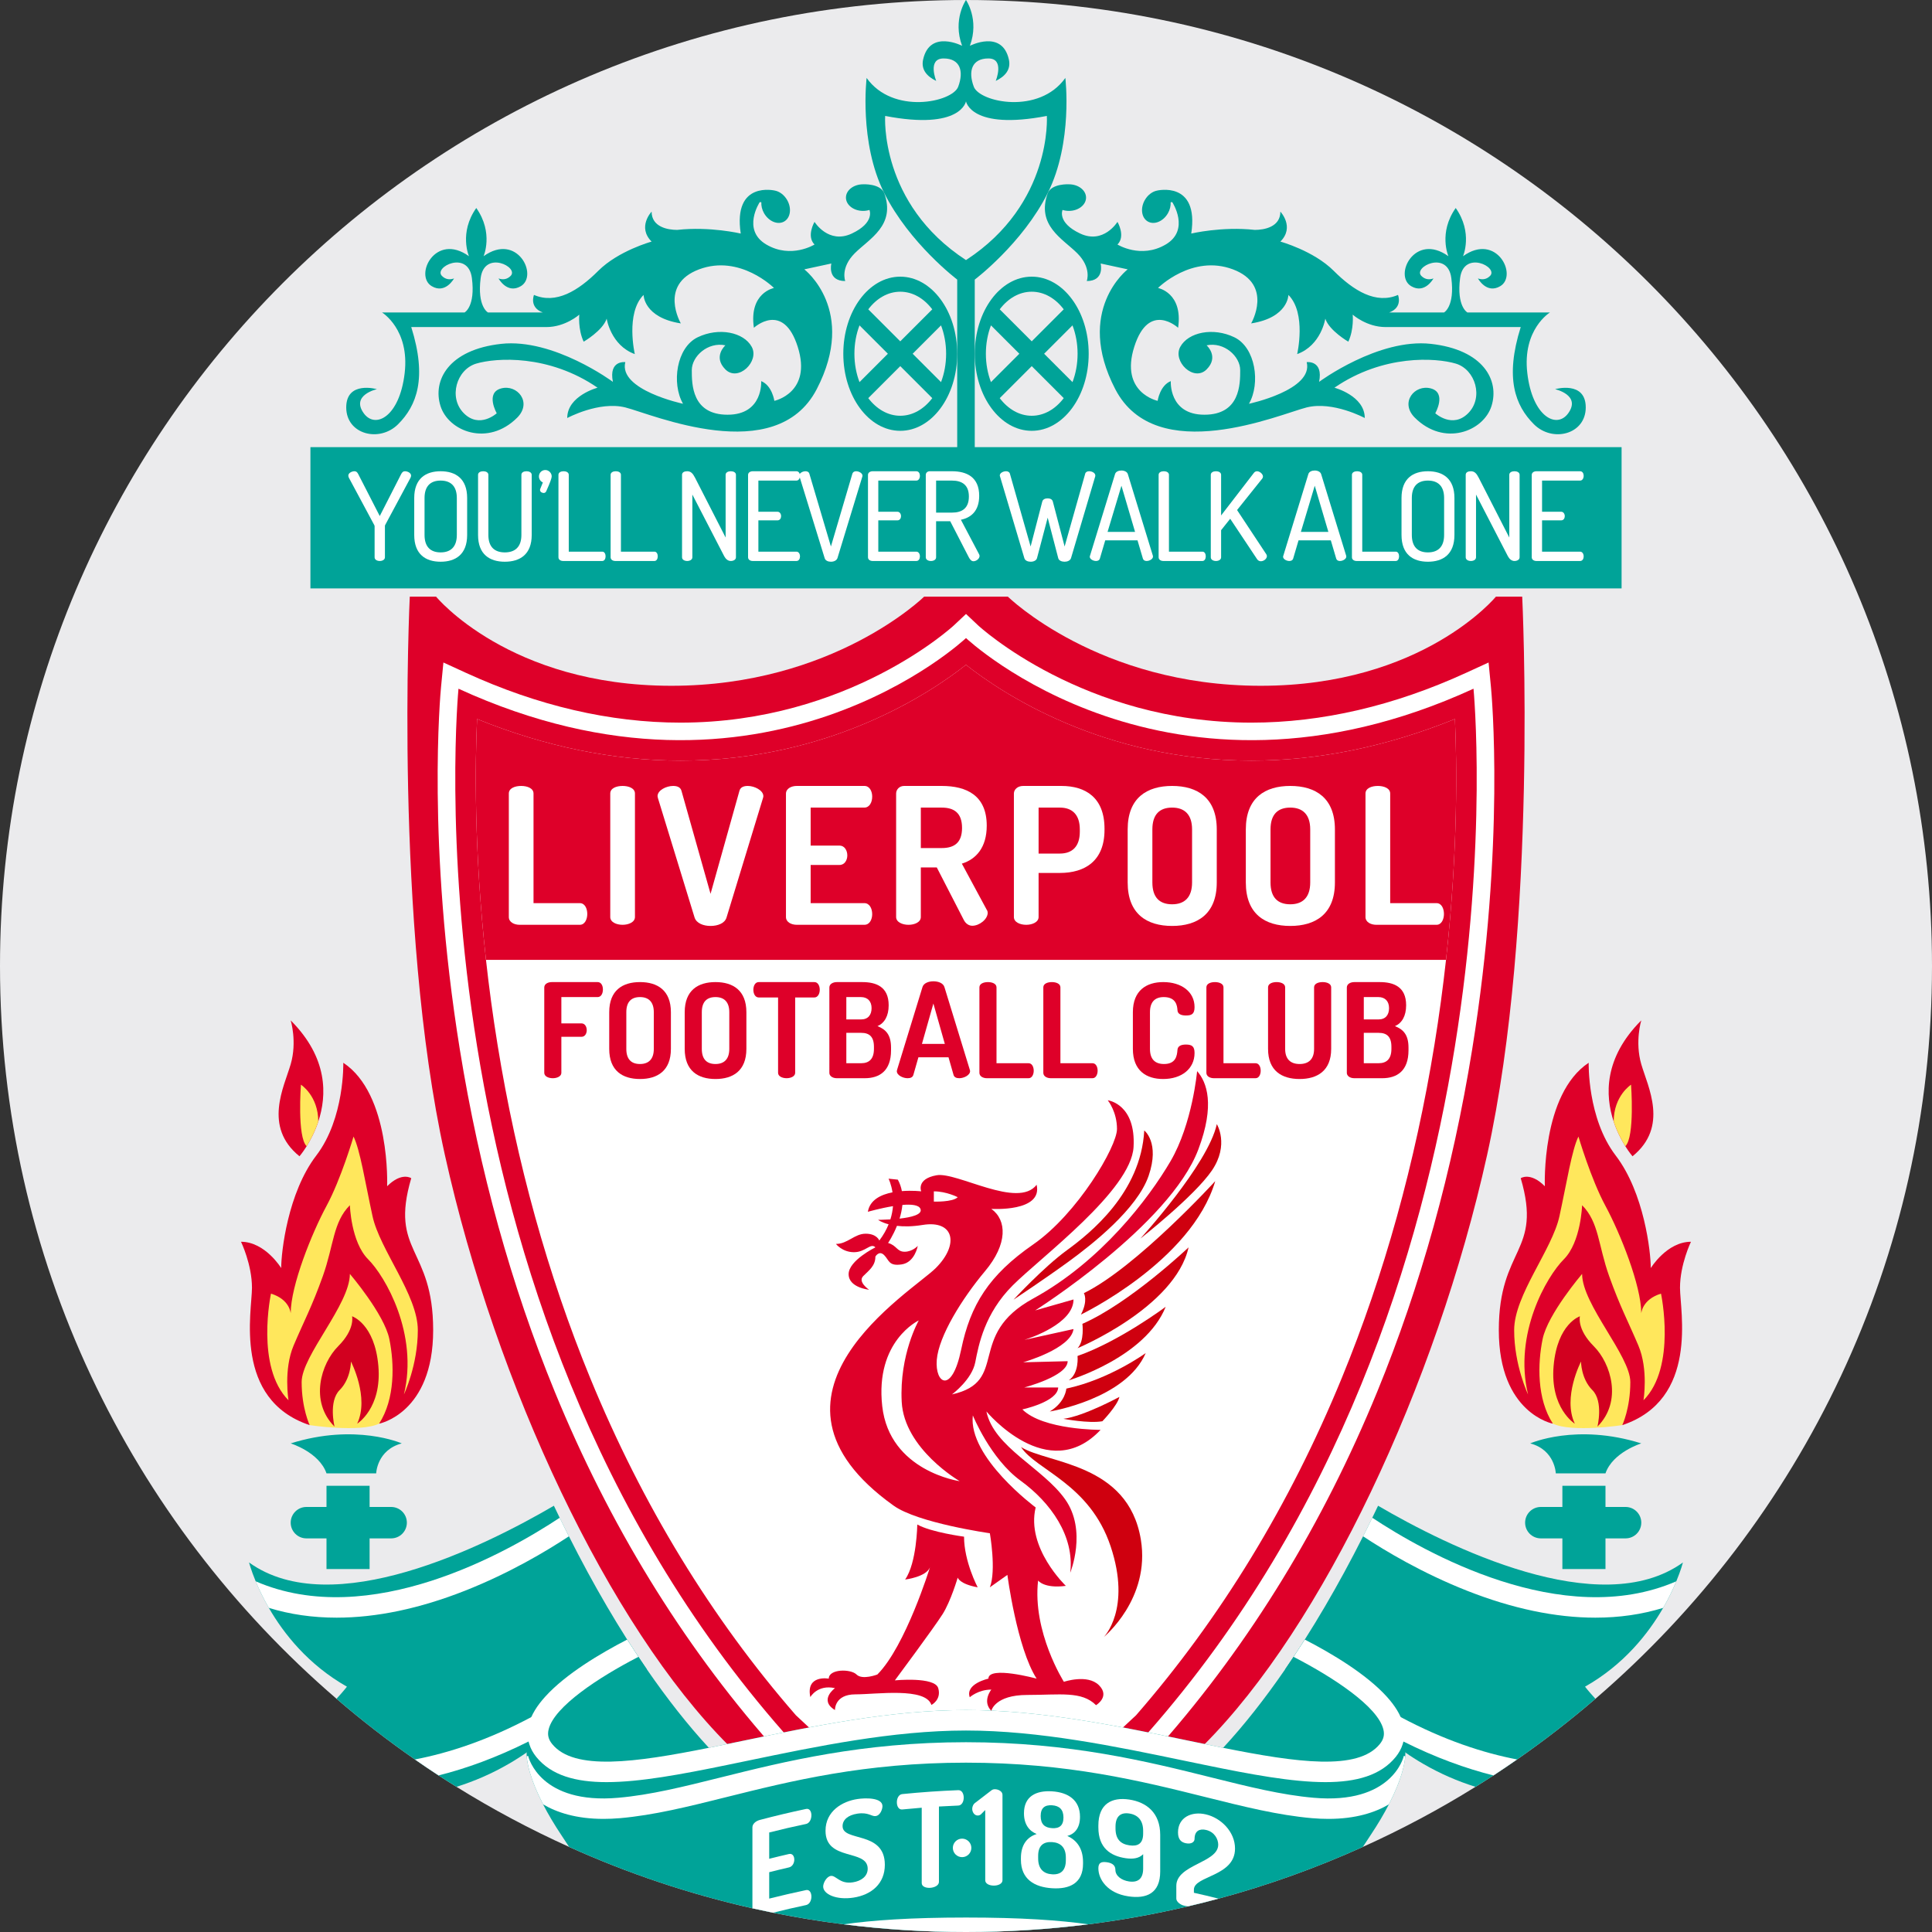 <svg version="1.1" id="Capa_1" xmlns="http://www.w3.org/2000/svg" xmlns:xlink="http://www.w3.org/1999/xlink" x="0px" y="0px" viewBox="0 0 512 512" style="enable-background:new 0 0 512 512;" xml:space="preserve" width="300" height="300" xmlns:svgjs="http://svgjs.dev/svgjs"><rect x="0" y="0" width="512" height="512" fill="#333333" stroke="none"/><g transform="matrix(1,0,0,1,0,0)"><path style="" d="M512,256c0,77.657-34.586,147.247-89.192,194.194c-6.635,5.705-13.563,11.076-20.762,16.081&#10;&#9;c-2.069,1.442-4.159,2.853-6.269,4.232c-1.567,1.024-3.156,2.038-4.744,3.02h-0.01c-9.55,5.945-19.519,11.264-29.853,15.924&#10;&#9;c-12.267,5.538-25.046,10.146-38.243,13.709c-2.706,0.731-5.423,1.421-8.161,2.058c-8.631,2.027-17.429,3.626-26.373,4.744&#10;&#9;C277.786,511.31,266.971,512,256,512c-10.982,0-21.797-0.69-32.402-2.038c-6.332-0.794-12.581-1.818-18.756-3.072&#10;&#9;c-1.818-0.376-3.636-0.763-5.444-1.17c-16.886-3.814-33.134-9.3-48.577-16.269c-10.334-4.66-20.302-9.989-29.853-15.924&#10;&#9;c-1.588-0.982-3.176-1.996-4.744-3.02c-2.111-1.379-4.2-2.79-6.269-4.232c-7.21-5.005-14.137-10.386-20.773-16.081&#10;&#9;C34.576,403.237,0,333.657,0,256C0,114.615,114.615,0,256,0S512,114.615,512,256z" fill="#ebebed00" data-original-color="#ebebedff" stroke="none"/><path style="" d="M255.999,158.12h11.1c0,0,24.008,23.621,66.989,23.621s62.343-23.621,62.343-23.621h6.97&#10;&#9;c0,0,4.259,86.738-9.293,147.919c-13.552,61.181-43.563,124.88-75.121,156.438l-62.989,36.011l-62.989-36.011&#10;&#9;c-31.559-31.559-61.569-95.257-75.121-156.438s-9.293-147.919-9.293-147.919h6.971c0,0,19.361,23.621,62.343,23.621&#10;&#9;s66.989-23.621,66.989-23.621H255.999z" fill="#de0029ff" data-original-color="#de0029ff" stroke="none"/><path style="" d="M255.083,483.517l-50.157-20.526l-0.721-0.82c-23.547-26.802-42.792-58.216-57.198-93.374&#10;&#9;c-11.503-28.071-19.963-58.577-25.147-90.67c-8.824-54.637-5.142-94.393-4.981-96.06l0.628-6.498l5.934,2.722&#10;&#9;c19.124,8.77,38.271,13.216,56.912,13.216c44.511-0.001,72.184-25.537,72.457-25.795l3.194-3.004l3.189,3.01&#10;&#9;c0.269,0.253,27.93,25.79,72.444,25.79c0.003,0,0.004,0,0.007,0c18.645-0.001,37.793-4.447,56.912-13.216l5.934-2.722l0.628,6.498&#10;&#9;c0.16,1.666,3.843,41.423-4.982,96.06c-5.184,32.093-13.644,62.599-25.147,90.67c-14.407,35.158-33.651,66.573-57.198,93.374&#10;&#9;l-0.721,0.82l-50.157,20.526h-1.833V483.517z" fill="#ffffffff" data-original-color="#ffffffff" stroke="none"/><path style="" d="M256.002,478.87l48.301-19.766c101.741-115.798,86.193-276.59,86.193-276.59&#10;&#9;C309.437,219.688,256,169.091,256,169.091s-53.437,50.597-134.496,13.424c0,0-15.548,160.792,86.193,276.59l48.301,19.766H256.002z" fill="#de0029ff" data-original-color="#de0029ff" stroke="none"/><path style="" d="M383.207,254.376c-0.79,7.148-1.789,14.66-3.059,22.459c-5.08,31.296-13.336,61.011-24.55,88.325&#10;&#9;c-13.801,33.634-32.147,63.706-54.536,89.41l-45.065,41.983L210.93,454.57c-22.389-25.703-40.736-55.776-54.536-89.41&#10;&#9;c-11.207-27.315-19.47-57.031-24.543-88.325c-1.27-7.799-2.27-15.311-3.059-22.459c-3.244-29.383-2.881-52.546-2.363-63.83&#10;&#9;c18.067,7.326,36.174,11.028,53.925,11.028c39.373,0,66.192-17.928,75.64-25.387c9.456,7.457,36.267,25.387,75.64,25.387h0.007&#10;&#9;c17.751,0,35.857-3.709,53.925-11.028C386.089,201.829,386.452,224.994,383.207,254.376z" fill="#ffffffff" data-original-color="#ffffffff" stroke="none"/><g>
	<path style="" d="M258.32,118.491V74.093c0,0,12.655-9.549,19.361-22.978c6.715-13.421,4.647-30.459,4.647-30.459&#10;&#9;&#9;c-6.971,9.813-22.715,6.451-24.264,2.324s-0.519-7.489,3.872-7.489s1.944,5.956,1.944,5.956c2.447-1.185,4.089-2.982,3.477-5.693&#10;&#9;&#9;c-1.805-8.008-10.324-3.616-10.324-3.616c2.579-6.971-1.038-12.135-1.038-12.135s-3.609,5.166-1.03,12.135&#10;&#9;&#9;c0,0-8.519-4.391-10.324,3.616c-0.612,2.71,1.03,4.508,3.469,5.693c0,0-2.44-5.956,1.952-5.956c4.383,0,5.421,3.361,3.872,7.489&#10;&#9;&#9;c-1.549,4.127-17.301,7.489-24.271-2.324c0,0-2.061,17.038,4.647,30.459c6.715,13.429,19.361,22.978,19.361,22.978v44.399H82.265&#10;&#9;&#9;v37.437h347.471v-37.437H258.32z M234.575,30.723c20.135,3.872,21.421-3.872,21.421-3.872s1.294,7.745,21.429,3.872&#10;&#9;&#9;c0,0,1.549,23.233-21.429,38.204C233.027,53.956,234.575,30.723,234.575,30.723z" fill="#00a398ff" data-original-color="#00a398ff" stroke="none"/>
	<path style="" d="M234.314,51.117c-1.149-2.532-5.585-2.275-5.585-2.275c-2.511,0-4.546,1.579-4.546,3.525&#10;&#9;&#9;s2.035,3.525,4.546,3.525c0.597,0,1.165-0.092,1.686-0.253c0,0,1.511,3.351-4.684,6.256c-6.195,2.904-9.874-3.098-9.874-3.098&#10;&#9;&#9;s-2.227,3.775,0,6.002c0,0-6.195,3.872-12.778,0s-1.743-11.23-1.743-11.23l0.424,0.02c-0.05,0.94,0.174,1.972,0.73,2.934&#10;&#9;&#9;c1.256,2.174,3.64,3.148,5.327,2.175c1.686-0.974,2.035-3.525,0.779-5.7c-0.776-1.346-1.985-2.23-3.194-2.479v-0.001&#10;&#9;&#9;c0,0-11.23-2.757-9.1,11.376c0,0-8.131-1.936-16.844-0.968c-2.517,0-6.776-0.774-6.776-4.84c0,0-3.872,4.066,0,7.938&#10;&#9;&#9;c0,0-8.81,2.42-14.133,7.745c-5.325,5.325-11.23,8.906-17.038,6.39c0,0-1.355,3.291,2.324,4.647h-10.068h-4.453&#10;&#9;&#9;c0,0-2.904-1.549-1.936-9.1c0.968-7.55,10.262-2.904,7.938-0.581c-1.043,1.043-2.223,1.013-3.205,0.664&#10;&#9;&#9;c0,0,2.276,4.215,5.916,2.047c4.727-2.815-0.968-14.328-9.874-7.938c0,0,2.71-6.195-1.936-12.778&#10;&#9;&#9;c-4.647,6.583-1.936,12.778-1.936,12.778c-8.906-6.39-14.601,5.123-9.874,7.938c3.64,2.168,5.916-2.047,5.916-2.047&#10;&#9;&#9;c-0.983,0.349-2.163,0.379-3.205-0.664c-2.324-2.324,6.971-6.971,7.938,0.581c0.968,7.55-1.936,9.1-1.936,9.1h-21.881&#10;&#9;&#9;c0,0,7.357,4.453,6.002,16.069c-1.355,11.617-7.802,14.871-10.842,10.649c-3.485-4.84,3.485-6.39,3.485-6.39&#10;&#9;&#9;s-8.131-2.324-8.131,4.84s8.81,9.39,13.747,4.453s7.745-12.197,3.485-25.75c0,0,30.785,0,35.818,0s8.712-3.291,8.712-3.291&#10;&#9;&#9;s-0.388,3.872,1.162,7.164c0,0,5.034-2.904,6.099-6.099c0,0,1.065,7.067,7.454,9.39c0,0-2.517-10.842,2.324-15.683&#10;&#9;&#9;c0,0,0,6.002,9.874,7.55c0,0-6.002-10.262,4.84-14.328c10.842-4.066,19.845,4.937,19.845,4.937s-6.68,1.258-5.325,10.551&#10;&#9;&#9;c0,0,7.745-7.164,11.617,5.034c3.872,12.197-6.195,14.328-6.195,14.328s-0.581-4.066-3.485-5.228c0,0,0.581,8.906-8.906,8.906&#10;&#9;&#9;c-9.487,0-9.487-8.131-9.487-11.81s4.259-7.55,8.906-6.583c0,0-3.389,3.001,0,6.39c3.389,3.389,9.1-2.13,6.971-6.002&#10;&#9;&#9;c-2.129-3.872-8.712-5.228-14.328-2.517c-5.614,2.71-6.971,12.197-3.872,17.619c0,0-17.176-3.65-15.295-11.036&#10;&#9;&#9;c0,0-4.453-0.581-3.291,5.228c0,0-15.683-11.617-29.623-10.068c-13.94,1.549-18.199,9.681-16.069,16.457&#10;&#9;&#9;c2.13,6.776,12.585,10.842,20.33,3.098c4.066-4.066,0-8.906-4.259-7.745c-4.259,1.161-1.162,6.583-1.162,6.583&#10;&#9;&#9;s-4.549,4.163-8.712,0c-4.163-4.163-1.936-11.617,3.291-13.166c5.228-1.549,19.168-2.517,32.14,6.39c0,0-8.035,2.13-8.035,8.035&#10;&#9;&#9;c0,0,8.422-4.549,15.392-2.808s39.884,16.069,50.727-4.84c10.842-20.91-3.291-31.752-3.291-31.752l7.164-1.549&#10;&#9;&#9;c0,0-1.162,4.647,3.679,4.647c0,0-1.355-3.485,2.517-7.357C230.378,63.25,237.452,59.757,234.314,51.117z" fill="#00a398ff" data-original-color="#00a398ff" stroke="none"/>
	<path style="" d="M238.579,73.318c-8.34,0-15.094,9.146-15.094,20.43c0,11.275,6.753,20.423,15.094,20.423&#10;&#9;&#9;s15.094-9.146,15.094-20.423C253.673,82.464,246.92,73.318,238.579,73.318z M238.579,77.307c3.299,0,6.288,1.773,8.48,4.67&#10;&#9;&#9;l-8.48,8.48l-8.48-8.48C232.291,79.08,235.281,77.307,238.579,77.307z M227.776,101.267c-0.86-2.254-1.348-4.81-1.348-7.52&#10;&#9;&#9;c0-2.71,0.488-5.266,1.348-7.52l7.52,7.52L227.776,101.267z M238.579,110.181c-3.299,0-6.288-1.782-8.48-4.67l8.48-8.48l8.48,8.48&#10;&#9;&#9;C244.868,108.401,241.878,110.181,238.579,110.181z M241.863,93.748l7.52-7.52c0.86,2.254,1.348,4.81,1.348,7.52&#10;&#9;&#9;c0,2.71-0.488,5.266-1.348,7.52L241.863,93.748z" fill="#00a398ff" data-original-color="#00a398ff" stroke="none"/>
	<path style="" d="M277.684,51.117c1.149-2.532,5.585-2.275,5.585-2.275c2.511,0,4.546,1.579,4.546,3.525&#10;&#9;&#9;s-2.035,3.525-4.546,3.525c-0.597,0-1.165-0.092-1.686-0.253c0,0-1.511,3.351,4.684,6.256c6.195,2.905,9.874-3.098,9.874-3.098&#10;&#9;&#9;s2.227,3.775,0,6.002c0,0,6.195,3.872,12.778,0c6.583-3.872,1.743-11.23,1.743-11.23l-0.424,0.02c0.05,0.94-0.174,1.972-0.73,2.934&#10;&#9;&#9;c-1.256,2.174-3.64,3.148-5.327,2.175c-1.686-0.974-2.035-3.525-0.78-5.7c0.776-1.346,1.985-2.23,3.194-2.479v-0.001&#10;&#9;&#9;c0,0,11.23-2.757,9.1,11.376c0,0,8.131-1.936,16.844-0.968c2.517,0,6.776-0.774,6.776-4.84c0,0,3.872,4.066,0,7.938&#10;&#9;&#9;c0,0,8.81,2.42,14.133,7.745c5.325,5.325,11.23,8.906,17.038,6.39c0,0,1.355,3.291-2.324,4.647h10.068h4.453&#10;&#9;&#9;c0,0,2.904-1.549,1.936-9.1c-0.968-7.55-10.261-2.904-7.938-0.581c1.043,1.043,2.221,1.013,3.205,0.664&#10;&#9;&#9;c0,0-2.276,4.215-5.916,2.047c-4.727-2.815,0.968-14.328,9.874-7.938c0,0-2.71-6.195,1.936-12.778&#10;&#9;&#9;c4.647,6.583,1.936,12.778,1.936,12.778c8.906-6.39,14.601,5.123,9.874,7.938c-3.64,2.168-5.916-2.047-5.916-2.047&#10;&#9;&#9;c0.983,0.349,2.163,0.379,3.205-0.664c2.324-2.324-6.97-6.971-7.938,0.581c-0.968,7.55,1.936,9.1,1.936,9.1h21.878&#10;&#9;&#9;c0,0-7.357,4.453-6.002,16.069s7.802,14.871,10.842,10.649c3.485-4.84-3.485-6.39-3.485-6.39s8.131-2.324,8.131,4.84&#10;&#9;&#9;s-8.81,9.39-13.747,4.453c-4.937-4.937-7.745-12.197-3.485-25.75c0,0-30.785,0-35.818,0c-5.033,0-8.712-3.291-8.712-3.291&#10;&#9;&#9;s0.388,3.872-1.162,7.164c0,0-5.034-2.904-6.099-6.099c0,0-1.065,7.067-7.454,9.39c0,0,2.517-10.842-2.324-15.683&#10;&#9;&#9;c0,0,0,6.002-9.874,7.55c0,0,6.002-10.262-4.84-14.328c-10.842-4.066-19.841,4.936-19.841,4.936s6.68,1.258,5.325,10.551&#10;&#9;&#9;c0,0-7.745-7.164-11.617,5.034c-3.872,12.198,6.195,14.328,6.195,14.328s0.581-4.066,3.485-5.228c0,0-0.581,8.906,8.906,8.906&#10;&#9;&#9;s9.487-8.131,9.487-11.81s-4.259-7.55-8.906-6.583c0,0,3.389,3.001,0,6.39c-3.389,3.389-9.1-2.13-6.97-6.002&#10;&#9;&#9;c2.129-3.872,8.712-5.228,14.328-2.517s6.97,12.197,3.872,17.619c0,0,17.176-3.65,15.295-11.036c0,0,4.453-0.581,3.291,5.228&#10;&#9;&#9;c0,0,15.683-11.617,29.623-10.068c13.94,1.549,18.2,9.681,16.069,16.457c-2.129,6.776-12.585,10.842-20.33,3.098&#10;&#9;&#9;c-4.066-4.066,0-8.906,4.259-7.745c4.259,1.162,1.162,6.583,1.162,6.583s4.549,4.163,8.712,0&#10;&#9;&#9;c4.163-4.163,1.936-11.617-3.291-13.166c-5.228-1.549-19.168-2.517-32.14,6.39c0,0,8.035,2.13,8.035,8.035&#10;&#9;&#9;c0,0-8.422-4.549-15.392-2.808c-6.971,1.742-39.884,16.069-50.727-4.84c-10.843-20.909,3.291-31.752,3.291-31.752l-7.164-1.549&#10;&#9;&#9;c0,0,1.162,4.647-3.679,4.647c0,0,1.355-3.485-2.517-7.357C281.621,63.25,274.547,59.757,277.684,51.117z" fill="#00a398ff" data-original-color="#00a398ff" stroke="none"/>
</g><path style="" d="M82.072,377.675c0,0,13.288,2.025,18.393-0.388s8.519-21.685,8.519-21.685l-11.423-21.878&#10;&#9;l-12.004,4.453l-10.842,26.525L82.072,377.675z" fill="#ffe75cff" data-original-color="#ffe75cff" stroke="none"/><path style="" d="M258.325,93.748c0,11.275,6.753,20.423,15.094,20.423c8.34,0,15.094-9.146,15.094-20.423&#10;&#9;c0-11.284-6.753-20.43-15.094-20.43C265.078,73.318,258.325,82.464,258.325,93.748z M281.899,81.976l-8.48,8.48l-8.48-8.48&#10;&#9;c2.192-2.896,5.181-4.67,8.48-4.67S279.708,79.08,281.899,81.976z M276.703,93.748l7.52-7.52c0.86,2.254,1.348,4.81,1.348,7.52&#10;&#9;c0,2.71-0.488,5.266-1.348,7.52L276.703,93.748z M264.939,105.512l8.48-8.48l8.48,8.48c-2.191,2.889-5.181,4.67-8.48,4.67&#10;&#9;S267.13,108.401,264.939,105.512z M262.615,101.267c-0.86-2.254-1.348-4.81-1.348-7.52c0-2.71,0.488-5.266,1.348-7.52l7.52,7.52&#10;&#9;L262.615,101.267z" fill="#00a398ff" data-original-color="#00a398ff" stroke="none"/><path style="" d="M100.465,377.289c0,0,14.328-2.71,14.328-24.782c0-22.071-11.617-20.523-5.809-40.271&#10;&#9;c0,0-2.517-1.743-6.39,2.129c0,0,0.968-24.395-11.617-32.72c0,0,0.388,14.714-7.164,24.589c-7.551,9.874-9.293,25.557-9.293,29.816&#10;&#9;c0,0-4.259-6.97-10.649-6.97c0,0,2.904,6.002,2.904,12.197s-5.034,29.623,15.295,36.399c0,0-2.13-4.453-2.13-11.423&#10;&#9;s12.778-20.523,12.778-28.654c0,0,9.1,10.649,10.455,17.231C104.53,361.412,104.724,370.706,100.465,377.289z" fill="#de0029ff" data-original-color="#de0029ff" stroke="none"/><path style="" d="M107.048,369.544c0,0,3.679-7.745,3.679-17.038s-10.068-21.297-12.004-30.204&#10;&#9;c-1.936-8.906-3.291-17.619-5.034-21.104c0,0-3.291,11.23-7.164,18.393c-3.872,7.164-9.487,21.104-9.487,28.461&#10;&#9;c0,0-0.193-3.679-5.228-5.228c0,0-4.163,19.458,4.647,28.268c0,0-1.355-8.131,1.355-14.521c2.71-6.39,4.84-10.261,7.745-18.393&#10;&#9;c2.905-8.132,2.684-14.302,7.164-18.78c0,0,0.29,9.777,4.84,14.328C102.111,338.275,110.919,353.474,107.048,369.544z" fill="#ffe75cff" data-original-color="#ffe75cff" stroke="none"/><path style="" d="M94.656,377.289c0,0,6.583-4.066,5.614-15.295c-0.968-11.23-6.971-13.166-6.971-13.166&#10;&#9;s0.871,3.389-3.679,7.938c-4.549,4.549-7.648,14.618-0.968,21.297c0,0-1.646-6.68,1.355-9.681s3.001-7.55,3.001-7.55&#10;&#9;S97.948,370.318,94.656,377.289z" fill="#d2001fff" data-original-color="#d2001fff" stroke="none"/><path style="" d="M84.348,297.234v0.007c-0.899,2.695-2.091,4.933-3.082,6.521c-1.069,1.704-1.905,2.664-1.905,2.664&#10;&#9;c-9.681-7.838-4.066-18.393-2.324-24.395c1.743-6.002,0-11.617,0-11.617C86.989,280.366,86.648,290.318,84.348,297.234z" fill="#de0029ff" data-original-color="#de0029ff" stroke="none"/><path style="" d="M84.348,297.234v0.007c-0.899,2.695-2.091,4.933-3.082,6.521c-2.556-2.463-1.518-16.31-1.518-16.31&#10;&#9;S84.348,290.38,84.348,297.234z" fill="#ffe75cff" data-original-color="#ffe75cff" stroke="none"/><g>
	<path style="" d="M106.467,382.516c0,0-12.197-5.421-29.429,0c0,0,7.55,2.324,9.487,7.938h13.166&#10;&#9;&#9;C99.69,390.454,99.884,384.258,106.467,382.516z" fill="#00a398ff" data-original-color="#00a398ff" stroke="none"/>
	<path style="" d="M103.659,399.36h-5.711v-5.614H86.525v5.614H81.2c-2.299,0-4.163,1.864-4.163,4.163&#10;&#9;&#9;c0,2.299,1.864,4.163,4.163,4.163h5.325v8.131h11.423v-8.131h5.711c2.299,0,4.163-1.864,4.163-4.163&#10;&#9;&#9;C107.822,401.224,105.958,399.36,103.659,399.36z" fill="#00a398ff" data-original-color="#00a398ff" stroke="none"/>
	<path style="" d="M169.189,439.082c0.751,1.139,1.51,2.254,2.27,3.361c5.344,7.752,10.835,14.737,16.395,20.747&#10;&#9;&#9;c1.216,1.317,2.431,2.586,3.655,3.802l1.262,0.72l-41.41,3.514l-12.684-15.074l21.537-11.995L169.189,439.082z" fill="#00a398ff" data-original-color="#00a398ff" stroke="none"/>
	<path style="" d="M171.457,442.441c-6.886,4.66-15.569,10.606-26.091,17.93c-1.484,1.034-3.009,2.1-4.566,3.187&#10;&#9;&#9;c-0.408,0.282-0.815,0.564-1.223,0.857c-0.742,0.522-1.484,1.014-2.226,1.484c-0.805,0.522-1.62,1.014-2.435,1.484&#10;&#9;&#9;c-4.587,2.675-9.268,4.681-13.949,6.144c-1.588-0.982-3.176-1.996-4.744-3.02c-2.111-1.379-4.2-2.79-6.269-4.232&#10;&#9;&#9;c-7.21-5.005-14.137-10.386-20.773-16.081c1.818-1.964,2.759-3.208,2.759-3.208c-10.292-5.831-16.781-14.096-20.699-20.887&#10;&#9;&#9;c-1.536-2.644-2.664-5.068-3.48-7.032c-1.264-3.041-1.755-4.995-1.755-4.995c22.006,15.851,62.485-4.336,80.781-15.036&#10;&#9;&#9;c0.512,1.066,1.024,2.132,1.536,3.187c0.805,1.651,1.609,3.291,2.445,4.911C157.247,420.007,164.216,431.929,171.457,442.441z" fill="#00a398ff" data-original-color="#00a398ff" stroke="none"/>
</g><g>
	<path style="" d="M150.765,407.136c-5.986,3.95-15.752,9.766-27.478,14.397c-12.097,4.778-23.543,7.164-34.075,7.164&#10;&#9;&#9;c-6.343,0-12.353-0.86-17.975-2.594c-1.533-2.649-2.664-5.073-3.477-7.039c30.242,13.119,66.919-7.806,80.566-16.844&#10;&#9;&#9;C149.123,403.875,149.936,405.509,150.765,407.136z" fill="#ffffffff" data-original-color="#ffffffff" stroke="none"/>
	<path style="" d="M144.896,459.003c-1.63,0.899-3.239,1.735-4.827,2.518c-8.547,4.274-16.52,7.147-23.845,8.986&#10;&#9;&#9;c-2.111-1.379-4.2-2.79-6.269-4.232c8.997-1.724,19.383-5.12,30.856-11.233c0.481-0.251,0.982-0.522,1.473-0.794L144.896,459.003z" fill="#ffffffff" data-original-color="#ffffffff" stroke="none"/>
</g><path style="" d="M429.922,377.675c0,0-13.288,2.025-18.393-0.388c-5.105-2.413-8.519-21.685-8.519-21.685&#10;&#9;l11.423-21.878l12.004,4.453l10.842,26.525L429.922,377.675z" fill="#ffe75cff" data-original-color="#ffe75cff" stroke="none"/><path style="" d="M411.529,377.289c0,0-14.328-2.71-14.328-24.782c0-22.071,11.617-20.523,5.809-40.271&#10;&#9;c0,0,2.517-1.743,6.39,2.129c0,0-0.968-24.395,11.617-32.72c0,0-0.388,14.714,7.164,24.589c7.551,9.874,9.293,25.557,9.293,29.816&#10;&#9;c0,0,4.259-6.97,10.649-6.97c0,0-2.904,6.002-2.904,12.197s5.034,29.623-15.295,36.399c0,0,2.129-4.453,2.129-11.423&#10;&#9;s-12.778-20.523-12.778-28.654c0,0-9.1,10.649-10.455,17.231C407.463,361.412,407.27,370.706,411.529,377.289z" fill="#de0029ff" data-original-color="#de0029ff" stroke="none"/><path style="" d="M404.946,369.544c0,0-3.679-7.745-3.679-17.038s10.068-21.297,12.004-30.204&#10;&#9;c1.936-8.906,3.291-17.619,5.034-21.104c0,0,3.291,11.23,7.164,18.393c3.872,7.164,9.487,21.104,9.487,28.461&#10;&#9;c0,0,0.193-3.679,5.228-5.228c0,0,4.163,19.458-4.647,28.268c0,0,1.355-8.131-1.355-14.521c-2.71-6.39-4.84-10.261-7.745-18.393&#10;&#9;c-2.905-8.132-2.684-14.302-7.164-18.78c0,0-0.29,9.777-4.84,14.328C409.883,338.275,401.074,353.474,404.946,369.544z" fill="#ffe75cff" data-original-color="#ffe75cff" stroke="none"/><path style="" d="M417.337,377.289c0,0-6.583-4.066-5.614-15.295c0.968-11.23,6.971-13.166,6.971-13.166&#10;&#9;s-0.871,3.389,3.679,7.938c4.549,4.549,7.648,14.618,0.968,21.297c0,0,1.646-6.68-1.355-9.681s-3.001-7.55-3.001-7.55&#10;&#9;S414.046,370.318,417.337,377.289z" fill="#d2001fff" data-original-color="#d2001fff" stroke="none"/><path style="" d="M427.645,297.234v0.007c0.899,2.695,2.091,4.933,3.082,6.521c1.069,1.704,1.905,2.664,1.905,2.664&#10;&#9;c9.681-7.838,4.066-18.393,2.324-24.395c-1.743-6.002,0-11.617,0-11.617C425.004,280.366,425.346,290.318,427.645,297.234z" fill="#de0029ff" data-original-color="#de0029ff" stroke="none"/><path style="" d="M427.645,297.234v0.007c0.899,2.695,2.091,4.933,3.082,6.521c2.556-2.463,1.518-16.31,1.518-16.31&#10;&#9;S427.645,290.38,427.645,297.234z" fill="#ffe75cff" data-original-color="#ffe75cff" stroke="none"/><g>
	<path style="" d="M405.527,382.516c0,0,12.197-5.421,29.428,0c0,0-7.55,2.324-9.487,7.938h-13.166&#10;&#9;&#9;C412.303,390.454,412.11,384.258,405.527,382.516z" fill="#00a398ff" data-original-color="#00a398ff" stroke="none"/>
	<path style="" d="M408.335,399.36h5.711v-5.614h11.423v5.614h5.325c2.299,0,4.163,1.864,4.163,4.163&#10;&#9;&#9;c0,2.299-1.864,4.163-4.163,4.163h-5.325v8.131h-11.423v-8.131h-5.711c-2.299,0-4.163-1.864-4.163-4.163&#10;&#9;&#9;C404.172,401.224,406.036,399.36,408.335,399.36z" fill="#00a398ff" data-original-color="#00a398ff" stroke="none"/>
	<path style="" d="M351.78,444.158l21.537,11.995l-12.684,15.074l-41.41-3.514l1.262-0.72&#10;&#9;&#9;c1.224-1.216,2.44-2.486,3.655-3.802c5.561-6.009,11.052-12.995,16.396-20.747c0.759-1.108,1.518-2.223,2.27-3.361L351.78,444.158z&#10;&#9;&#9;" fill="#00a398ff" data-original-color="#00a398ff" stroke="none"/>
	<path style="" d="M445.994,414.072c0,0-0.502,1.954-1.755,4.995c-0.815,1.964-1.944,4.389-3.48,7.032&#10;&#9;&#9;c-3.918,6.792-10.407,15.057-20.71,20.887c0,0,0.94,1.243,2.759,3.208c-6.635,5.705-13.563,11.076-20.762,16.081&#10;&#9;&#9;c-2.069,1.442-4.159,2.853-6.269,4.232c-1.567,1.024-3.156,2.038-4.744,3.02c0,0,0,0.01-0.01,0&#10;&#9;&#9;c-4.681-1.463-9.362-3.469-13.949-6.144c-0.815-0.47-1.63-0.961-2.435-1.484c-0.742-0.47-1.484-0.961-2.215-1.484&#10;&#9;&#9;c-0.418-0.293-0.825-0.575-1.223-0.857c-1.557-1.087-3.082-2.152-4.577-3.187c-10.512-7.325-19.205-13.27-26.091-17.93&#10;&#9;&#9;c7.241-10.512,14.211-22.434,20.699-35.307c0.825-1.62,1.641-3.26,2.435-4.911c0.522-1.055,1.024-2.121,1.536-3.187&#10;&#9;&#9;C383.498,409.736,423.978,429.923,445.994,414.072z" fill="#00a398ff" data-original-color="#00a398ff" stroke="none"/>
	<path style="" d="M372.412,465.408c-0.125,1.787-0.825,5.966-4.347,12.769c-1.254,2.435-2.863,5.193-4.942,8.307&#10;&#9;&#9;c-0.627,0.94-1.275,1.933-1.954,2.967C329.091,503.944,293.491,512,256,512s-73.091-8.056-105.179-22.549&#10;&#9;&#9;c-0.679-1.034-1.327-2.027-1.954-2.967c-2.079-3.114-3.688-5.872-4.942-8.307c-3.511-6.802-4.221-10.982-4.347-12.769&#10;&#9;&#9;c-0.042-0.658,0-0.993,0-0.993l0.711-2.132l4.221-12.675c5.444-6.008,14.608-11.452,21.703-15.109&#10;&#9;&#9;c0.982,1.557,1.975,3.082,2.978,4.577c-10.595,5.465-22.298,13.187-23.792,19.195c-0.376,1.463-0.073,2.675,0.93,3.918&#10;&#9;&#9;c5.799,7.147,21.922,4.932,41.524,1.003c3.051-0.627,6.196-1.275,9.394-1.944c18.171-3.783,38.755-8.067,58.755-8.067&#10;&#9;&#9;c19.989,0,40.573,4.284,58.744,8.067c3.197,0.669,6.343,1.317,9.394,1.944c19.602,3.929,35.725,6.144,41.524-1.003&#10;&#9;&#9;c1.014-1.243,1.306-2.456,0.93-3.918c-1.494-6.008-13.197-13.73-23.792-19.195c1.003-1.494,1.996-3.02,2.988-4.577&#10;&#9;&#9;c7.084,3.657,16.259,9.101,21.703,15.109l4.221,12.675l0.711,2.132C372.423,464.415,372.454,464.75,372.412,465.408z" fill="#00a398ff" data-original-color="#00a398ff" stroke="none"/>
</g><g>
	<path style="" d="M361.229,407.136c5.986,3.95,15.752,9.766,27.478,14.397c12.097,4.778,23.543,7.164,34.075,7.164&#10;&#9;&#9;c6.343,0,12.353-0.86,17.975-2.594c1.534-2.649,2.664-5.073,3.477-7.039c-30.242,13.119-66.919-7.806-80.566-16.844&#10;&#9;&#9;C362.87,403.875,362.057,405.509,361.229,407.136z" fill="#ffffffff" data-original-color="#ffffffff" stroke="none"/>
	<path style="" d="M371.854,456.956c-0.62-2.486-2.2-4.964-4.368-7.35c-5.444-6.002-14.614-11.447-21.7-15.102&#10;&#9;&#9;c-0.992,1.549-1.982,3.074-2.981,4.577c10.594,5.46,22.296,13.181,23.791,19.191c0.372,1.464,0.077,2.672-0.929,3.918&#10;&#9;&#9;c-5.8,7.148-21.925,4.926-41.526,0.999c-3.051-0.62-6.195-1.27-9.394-1.936c-18.169-3.787-38.753-8.07-58.749-8.07&#10;&#9;&#9;s-40.581,4.283-58.749,8.07c-3.198,0.666-6.343,1.317-9.394,1.936c-19.601,3.927-35.725,6.149-41.526-0.999&#10;&#9;&#9;c-1.007-1.247-1.301-2.456-0.929-3.918c1.494-6.009,13.197-13.731,23.791-19.191c-0.999-1.503-1.991-3.028-2.981-4.577&#10;&#9;&#9;c-7.086,3.655-16.255,9.1-21.7,15.102c-2.168,2.385-3.748,4.863-4.368,7.35c-0.465,1.836-0.411,3.632,0.147,5.328&#10;&#9;&#9;c0.372,1.162,0.983,2.277,1.828,3.323c3.957,4.871,10.37,6.676,18.648,6.676c8.805-0.007,19.717-2.036,32.008-4.569&#10;&#9;&#9;c1.828-0.372,3.694-0.759,5.584-1.154c17.905-3.725,38.204-7.954,57.642-7.954s39.736,4.229,57.642,7.954&#10;&#9;&#9;c1.889,0.395,3.756,0.783,5.584,1.154c12.29,2.533,23.202,4.561,32.008,4.569c8.279,0,14.691-1.805,18.648-6.676&#10;&#9;&#9;c0.844-1.046,1.456-2.161,1.828-3.323C372.265,460.588,372.319,458.792,371.854,456.956z" fill="#ffffffff" data-original-color="#ffffffff" stroke="none"/>
	<path style="" d="M402.045,466.275c-2.069,1.442-4.159,2.853-6.269,4.232c-7.335-1.839-15.308-4.712-23.855-8.986&#10;&#9;&#9;c-1.588-0.784-3.197-1.62-4.817-2.518l2.602-4.754c0.502,0.272,0.993,0.543,1.484,0.794&#10;&#9;&#9;C382.652,461.155,393.038,464.551,402.045,466.275z" fill="#ffffffff" data-original-color="#ffffffff" stroke="none"/>
	<path style="" d="M372.032,465.328c-0.123,0.527-3.268,12.918-23.899,11.098c-8.526-0.743-17.224-2.919-27.299-5.429&#10;&#9;&#9;c-16.604-4.143-37.266-9.293-64.837-9.293s-48.232,5.15-64.837,9.293c-10.075,2.509-18.773,4.685-27.299,5.429&#10;&#9;&#9;c-20.632,1.82-23.776-10.571-23.899-11.098l-0.379,0.086c0.124,1.782,0.829,5.963,4.345,12.762&#10;&#9;&#9;c3.601,2.129,8.758,3.849,16.008,3.849c1.387,0,2.858-0.062,4.399-0.193c8.953-0.79,17.844-3.005,28.143-5.576&#10;&#9;&#9;c17.161-4.283,36.616-9.13,63.52-9.13s46.359,4.848,63.52,9.13c10.301,2.572,19.191,4.786,28.143,5.576&#10;&#9;&#9;c1.541,0.132,3.012,0.193,4.399,0.193c7.248,0,12.407-1.719,16.008-3.849c3.516-6.8,4.221-10.982,4.345-12.762L372.032,465.328z" fill="#ffffffff" data-original-color="#ffffffff" stroke="none"/>
	<path style="" d="M288.392,509.962C277.786,511.31,266.971,512,256,512c-10.982,0-21.797-0.69-32.402-2.038&#10;&#9;&#9;c7.617-1.076,17.659-1.797,32.402-1.797C270.733,508.165,280.785,508.886,288.392,509.962z" fill="#ffffffff" data-original-color="#ffffffff" stroke="none"/>
</g><g>
	<path style="" d="M268.584,344.439c0,0,7.938-8.584,14.133-13.101c6.195-4.518,19.619-15.23,20.523-31.752&#10;&#9;&#9;c0,0,4.187,3.198,1.162,12.004s-14.972,18.199-21.169,22.717C277.038,338.824,268.584,344.439,268.584,344.439z" fill="#cf000fff" data-original-color="#cf000fff" stroke="none"/>
	<path style="" d="M302.207,328.24c0,0,17.941-19.619,20.265-30.332c0,0,3.356,5.421-1.29,12.262&#10;&#9;&#9;C316.535,317.011,302.207,328.24,302.207,328.24z" fill="#cf000fff" data-original-color="#cf000fff" stroke="none"/>
	<path style="" d="M287.235,342.696c0,0,1.194,1.839-0.774,5.679c0,0,29.3-14.07,35.592-35.367&#10;&#9;&#9;C322.053,313.01,301.175,335.855,287.235,342.696z" fill="#cf000fff" data-original-color="#cf000fff" stroke="none"/>
	<path style="" d="M286.849,350.829c0,0,0.581,4.582-1.29,6.453c0,0,25.815-10.713,29.428-26.718&#10;&#9;&#9;C314.987,330.564,299.497,345.278,286.849,350.829z" fill="#cf000fff" data-original-color="#cf000fff" stroke="none"/>
	<path style="" d="M285.557,359.347c0,0,0.484,4.549-2.324,6.453c0,0,20.288-6.008,25.686-19.49&#10;&#9;&#9;C308.92,346.311,296.658,355.475,285.557,359.347z" fill="#cf000fff" data-original-color="#cf000fff" stroke="none"/>
	<path style="" d="M282.589,367.995c0,0-0.193,3.55-4.389,6.067c0,0,20.135-3.227,25.428-15.489&#10;&#9;&#9;C303.628,358.572,294.076,365.543,282.589,367.995z" fill="#cf000fff" data-original-color="#cf000fff" stroke="none"/>
	<path style="" d="M281.814,375.998c0,0,6.711,1.29,10.326,0.646c0,0,4.001-4.13,4.517-6.453&#10;&#9;&#9;C296.658,370.19,287.191,375.345,281.814,375.998z" fill="#cf000fff" data-original-color="#cf000fff" stroke="none"/>
	<path style="" d="M270.585,383.484c3.958,6.119,18.2,9.681,23.75,26.331c5.549,16.65-1.807,24.008-1.807,24.008&#10;&#9;&#9;s12.391-10.127,9.81-25.815C298.981,387.614,277.596,387.928,270.585,383.484z" fill="#cf000fff" data-original-color="#cf000fff" stroke="none"/>
</g><g>
	<path style="" d="M243.091,404.007c0,0-0.13,10.197-3.227,14.586c0,0,5.55-0.646,6.583-3.227&#10;&#9;&#9;c0,0-6.453,20.91-13.94,28.396c0,0-3.985,1.533-5.518,0s-7.357-1.516-7.357,1.097c0,0-6.131-1.13-4.889,4.889&#10;&#9;&#9;c0,0,1.888-3.404,6.535-2.372c0,0-4.38,3.149,0,5.809c0,0-0.193-4.163,5.421-4.163c5.614,0,18.587-1.936,20.135,2.808&#10;&#9;&#9;c0,0,2.71-1.355,1.807-4.453s-11.488-2.065-11.488-2.065s10.455-14.07,12.65-17.554c2.194-3.485,4.001-9.681,4.001-9.681&#10;&#9;&#9;s0.388,1.678,5.292,2.582c0,0-3.614-6.841-3.614-13.424C255.483,407.233,246.706,406.072,243.091,404.007z" fill="#de0029ff" data-original-color="#de0029ff" stroke="none"/>
	<path style="" d="M317.248,283.859c0,0-1.231,13.917-7.039,23.86c-5.809,9.936-18.455,26.586-36.399,36.399&#10;&#9;&#9;c-17.928,9.804-6.134,21.994-21.537,25.417c0.309-0.232,5.305-4.011,6.181-8.511c0.906-4.647,2.454-12.91,9.936-20.391&#10;&#9;&#9;c7.489-7.489,31.365-25.17,32.016-36.662c0.627-11.23-6.513-12.344-6.838-12.383c0.147,0.179,2.447,3.114,2.447,7.613&#10;&#9;&#9;c0,4.647-10.455,22.459-22.203,30.59c-11.74,8.131-16.65,16.001-19.098,27.88c-2.454,11.872-6.971,9.03-6.459,2.71&#10;&#9;&#9;c0.519-6.327,6.715-16.264,12.778-23.497c6.072-7.225,5.809-13.552,1.68-16.519c0,0,13.684,0.906,12.004-6.39&#10;&#9;&#9;c-4.941,6.483-21.104-3.485-26.525-2.517c-5.421,0.968-4.066,4.259-4.066,4.259s-2.339-0.279-5.119-0.062&#10;&#9;&#9;c-0.193-1.038-0.535-2.06-1.076-3.035l-2.454-0.256c0,0,0.704,1.387,1.045,3.616c-3.067,0.597-6.002,2.006-6.529,5.158&#10;&#9;&#9;c0,0,3.276-0.945,6.66-1.494c-0.093,1.092-0.302,2.277-0.69,3.508c-1.835,0.116-3.26,0.116-3.26,0.116s0.875,0.681,2.788,1.185&#10;&#9;&#9;c-0.558,1.394-1.355,2.835-2.463,4.298c0,0-0.65-1.805-3.616-1.805c-2.966,0-4.778,2.71-7.876,2.71c0,0,1.68,2.192,4.778,2.192&#10;&#9;&#9;s4.391-2.579,5.677-1.285c0,0-7.094,3.485-7.094,7.094c0,3.616,5.421,4.136,5.421,4.136s-3.098-2.068-1.549-3.616&#10;&#9;&#9;c1.549-1.549,3.221-2.71,3.221-5.166c0,0,0.968-1.743,2.324-0.388c1.355,1.355,1.162,2.974,4.647,2.456&#10;&#9;&#9;c3.485-0.519,4.259-4.903,4.259-4.903s-1.417,1.549-3.485,1.549c-2.061,0-2.061-1.68-4.383-2.324c0,0,1.271-1.851,2.354-4.538&#10;&#9;&#9;c1.758,0.209,4.004,0.216,6.808-0.24c8.326-1.355,9.774,5.127,3.485,11.423c-6.288,6.297-52.082,33.689-11.23,62.924&#10;&#9;&#9;c6.39,4.647,25.557,7.357,25.557,7.357s1.743,9.874,0,14.328l4.647-3.291c0,0,2.517,19.361,7.745,27.493c0,0-12.778-3.485-12.778,0&#10;&#9;&#9;c0,0-6.195,1.355-4.941,4.933c0,0,2.23-2.029,5.716-2.029c0,0-2.517,3.098,0,5.615c0,0,0.906-4.197,9.549-4.197&#10;&#9;&#9;c8.651,0,14.397-1.092,18.2,2.71c0,0,3.81-2.254,0.774-5.289c-3.028-3.035-9.293-0.906-9.293-0.906s-8.387-13.166-6.839-26.842&#10;&#9;&#9;c0,0,1.549,2.192,7.357,1.417c0,0-10.587-10.068-8-20.779c0,0-17.944-13.297-16.65-24.395c0,0,4.647,11.486,12.646,17.293&#10;&#9;&#9;s14.328,14.714,13.166,24.395c0,0,4.554-11.137-1.355-19.454c-5.909-8.333-18.873-13.754-20.863-23.288&#10;&#9;&#9;c0,0,16.317,19.702,30.257,4.887c0,0-15.249,0.054-20.724-5.421c0,0,9.348-1.982,9.495-5.809h-9.007c0,0,11.516-2.997,11.516-6.97&#10;&#9;&#9;l-11.803,0.295c0,0,12.678-3.578,13.352-8.814l-13.018,2.873c1.433-0.457,13.018-4.259,13.018-10.71l-10.161,2.904&#10;&#9;&#9;c0,0,35.625-22.521,43.238-42.657C322.042,292.78,319.834,286.787,317.248,283.859z M238.393,322.946&#10;&#9;&#9;c0.348-1.139,0.627-2.362,0.751-3.625c2.354-0.202,4.36-0.023,4.786,1.046C244.534,321.877,241.468,322.605,238.393,322.946z&#10;&#9;&#9; M247.478,318.431v-2.71c3.361,0,6.327,1.549,6.327,1.549C252.449,318.624,247.478,318.431,247.478,318.431z M233.801,372.642&#10;&#9;&#9;c-1.936-17.293,9.681-22.715,9.681-22.715s-5.166,9.03-4.522,21.553c0.65,12.523,15.365,21.042,15.365,21.042&#10;&#9;&#9;S235.737,389.935,233.801,372.642z" fill="#de0029ff" data-original-color="#de0029ff" stroke="none"/>
</g><g>
	<path style="" d="M213.608,500.893c-3.26,0.69-6.52,1.442-9.759,2.257v-7.001c1.745-0.439,3.49-0.867,5.235-1.264&#10;&#9;&#9;c0.972-0.219,1.421-1.264,1.411-2.058c0.01-0.94-0.512-1.703-1.411-1.494c-1.745,0.397-3.49,0.825-5.235,1.264v-6.969&#10;&#9;&#9;c3.239-0.825,6.499-1.578,9.759-2.257c0.899-0.188,1.421-1.233,1.421-2.32c0-0.94-0.449-1.86-1.421-1.661&#10;&#9;&#9;c-4.106,0.867-8.192,1.839-12.257,2.915c-1.003,0.261-1.954,1.014-1.954,1.954v21.462c1.808,0.408,3.626,0.794,5.444,1.17&#10;&#9;&#9;c2.915-0.731,5.831-1.411,8.767-2.027c0.972-0.199,1.421-1.296,1.421-2.236C215.03,501.541,214.507,500.705,213.608,500.893z" fill="#ffffffff" data-original-color="#ffffffff" stroke="none"/>
	<path style="" d="M229.949,495.225c-0.01-5.305-11.187-1.88-11.175-10.061c0.001-5.196,4.444-7.804,8.454-8.398&#10;&#9;&#9;c2.055-0.326,6.632-0.429,6.634,1.882c0,0.802-0.559,2.471-1.817,2.634c-1.081,0.145-1.888-1.084-4.817-0.648&#10;&#9;&#9;c-2.512,0.38-3.934,1.639-3.936,3.31c-0.009,4.243,11.191,1.137,11.2,10.239c0,4.987-3.501,7.959-8.309,8.705&#10;&#9;&#9;c-4.565,0.708-8.032-0.911-8.033-2.935c0.002-0.976,0.904-2.612,1.978-2.807c1.424-0.252,2.361,2.25,5.915,1.686&#10;&#9;&#9;C228.132,498.506,229.95,497.316,229.949,495.225z" fill="#ffffffff" data-original-color="#ffffffff" stroke="none"/>
	<path style="" d="M253.957,474.414c0.982-0.038,1.44,0.995,1.441,1.97c0,1.08-0.528,2.073-1.441,2.108&#10;&#9;&#9;c-1.71,0.067-3.42,0.151-5.128,0.254c0,6.656,0,13.312,0,19.968c0,0.941-1.158,1.498-2.282,1.577&#10;&#9;&#9;c-1.161,0.08-2.281-0.319-2.281-1.259c0-6.656,0-13.312,0-19.968c-1.719,0.136-3.438,0.29-5.154,0.463&#10;&#9;&#9;c-0.91,0.092-1.433-0.792-1.435-1.907c-0.001-0.976,0.456-2.07,1.435-2.17C244.052,474.952,249.002,474.606,253.957,474.414z" fill="#ffffffff" data-original-color="#ffffffff" stroke="none"/>
	<path style="" d="M261.095,479.678c-0.375,0.375-0.75,0.751-1.125,1.128c-0.281,0.248-0.6,0.323-0.843,0.327&#10;&#9;&#9;c-0.88,0.015-1.479-0.876-1.477-1.782c0-0.627,0.316-1.297,0.879-1.657c1.382-1.073,2.766-2.135,4.149-3.184&#10;&#9;&#9;c0.247-0.21,0.563-0.349,0.95-0.349c0.95,0,2.038,0.568,2.039,1.474c0,7.55,0,15.101,0,22.651c0,0.94-1.16,1.417-2.285,1.418&#10;&#9;&#9;c-1.16,0-2.285-0.476-2.285-1.418C261.095,492.084,261.095,485.881,261.095,479.678z" fill="#ffffffff" data-original-color="#ffffffff" stroke="none"/>
	<path style="" d="M286.211,481.476c0,2.928-1.369,4.537-3.366,5.072c2.524,1.111,4.171,3.336,4.171,6.924&#10;&#9;&#9;c0,0.139,0,0.279,0,0.418c0.001,5.196-3.575,6.811-8.207,6.515c-4.635-0.297-8.257-2.368-8.256-7.564c0-0.139,0-0.279,0-0.418&#10;&#9;&#9;c0-3.588,1.686-5.601,4.182-6.392c-2.002-0.791-3.376-2.573-3.374-5.501c0.001-4.422,3.127-6.082,7.449-5.808&#10;&#9;&#9;C283.094,474.996,286.212,477.053,286.211,481.476z M282.46,492.267c-0.001-2.647-1.369-3.947-3.65-4.094&#10;&#9;&#9;c-2.317-0.146-3.687,0.98-3.689,3.627c0,0.232,0,0.465,0,0.697c0,2.756,1.407,4.07,3.689,4.214c2.318,0.148,3.65-1.027,3.65-3.747&#10;&#9;&#9;C282.46,492.732,282.46,492.5,282.46,492.267z M275.789,481.275c0.001,2.162,1.089,3.085,3.021,3.206&#10;&#9;&#9;c1.895,0.121,3.018-0.658,3.019-2.82c0-2.16-1.125-3.122-3.019-3.243C276.877,478.294,275.79,479.114,275.789,481.275z" fill="#ffffffff" data-original-color="#ffffffff" stroke="none"/>
	<path style="" d="M291.079,484.286c0-0.163,0-0.325,0-0.488c-0.001-5.817,3.604-7.585,8.174-6.899&#10;&#9;&#9;c4.606,0.688,8.211,3.536,8.212,9.353c0,3.241,0,6.482,0,9.723c0.001,5.823-3.681,7.281-8.421,6.577&#10;&#9;&#9;c-5.546-0.811-7.964-4.489-7.964-7.427c0.001-1.427,0.698-1.805,2.133-1.627c1.26,0.155,2.375,0.656,2.377,2.015&#10;&#9;&#9;c0,1.637,1.644,2.796,3.595,3.088c2.337,0.35,3.762-0.661,3.763-3.416c0-1.266,0-2.532,0-3.798&#10;&#9;&#9;c-1.147,1.168-2.823,1.321-4.634,1.056C294.369,491.866,291.081,489.795,291.079,484.286z M302.946,485.182&#10;&#9;&#9;c0-2.751-1.39-4.244-3.693-4.589c-2.266-0.338-3.632,0.742-3.63,3.493c0,0.15,0,0.302,0,0.453c0.001,2.893,1.363,4.149,3.664,4.493&#10;&#9;&#9;c2.233,0.334,3.657-0.433,3.658-3.082C302.946,485.694,302.946,485.438,302.946,485.182z" fill="#ffffffff" data-original-color="#ffffffff" stroke="none"/>
	<path style="" d="M327.293,489.879c0-4.42-3.688-8.098-7.69-9.038c-3.824-0.92-7.419,0.794-7.419,4.765&#10;&#9;&#9;c0,1.881,0.857,2.612,2.038,2.863c1.484,0.324,2.351-0.313,2.351-1.149c0-2.163,1.379-2.759,3.062-2.361&#10;&#9;&#9;c2.278,0.543,3.197,2.466,3.208,3.887c0.01,4.838-11.097,5.266-11.107,10.919v3.385c0,0.867,1.17,1.661,1.964,1.839&#10;&#9;&#9;c0.355,0.073,0.711,0.146,1.066,0.23c2.738-0.637,5.454-1.327,8.161-2.058c-2.173-0.554-4.347-1.076-6.531-1.557v-0.836&#10;&#9;&#9;C316.406,497.068,327.314,497.33,327.293,489.879z" fill="#ffffffff" data-original-color="#ffffffff" stroke="none"/>
	<circle style="" cx="254.966" cy="489.712" r="2.452" fill="#ffffffff" data-original-color="#ffffffff" stroke="none"/>
</g><path style="" d="M383.207,254.376H128.794c-3.244-29.383-2.881-52.546-2.363-63.83&#10;&#9;c18.067,7.326,36.174,11.028,53.925,11.028c39.373,0,66.192-17.928,75.64-25.387c9.456,7.457,36.267,25.387,75.64,25.387h0.007&#10;&#9;c17.751,0,35.857-3.709,53.925-11.028C386.089,201.829,386.452,224.994,383.207,254.376z" fill="#de0029ff" data-original-color="#de0029ff" stroke="none"/><g>
	<path style="" d="M137.712,245.081c-1.46,0-2.869-0.705-2.869-2.064v-32.721c0-1.41,1.611-2.014,3.272-2.014&#10;&#9;&#9;c1.611,0,3.273,0.604,3.273,2.014v29.047h12.283c1.309,0,1.963,1.41,1.963,2.869c0,1.41-0.654,2.869-1.963,2.869h-15.958V245.081z" fill="#ffffffff" data-original-color="#ffffffff" stroke="none"/>
	<path style="" d="M161.724,210.296c0-1.41,1.611-2.014,3.272-2.014c1.611,0,3.273,0.604,3.273,2.014v32.722&#10;&#9;&#9;c0,1.359-1.661,2.064-3.273,2.064c-1.66,0-3.272-0.705-3.272-2.064V210.296z" fill="#ffffffff" data-original-color="#ffffffff" stroke="none"/>
	<path style="" d="M174.358,211.504c-0.05-0.202-0.1-0.402-0.1-0.504c0-1.611,2.366-2.718,4.127-2.718&#10;&#9;&#9;c1.108,0,1.963,0.352,2.215,1.309l7.702,27.285l7.652-27.285c0.252-0.957,1.108-1.309,2.215-1.309c1.762,0,4.127,1.158,4.127,2.718&#10;&#9;&#9;c0,0.152-0.05,0.302-0.1,0.504l-9.665,31.665c-0.453,1.51-2.315,2.215-4.229,2.215c-1.913,0-3.725-0.705-4.229-2.215&#10;&#9;&#9;L174.358,211.504z" fill="#ffffffff" data-original-color="#ffffffff" stroke="none"/>
	<path style="" d="M214.831,224.089h7.652c1.309,0,2.064,1.258,2.064,2.617c0,1.158-0.654,2.517-2.064,2.517h-7.652&#10;&#9;&#9;v10.119h14.246c1.309,0,2.064,1.359,2.064,2.919c0,1.359-0.654,2.819-2.064,2.819h-17.921c-1.46,0-2.869-0.705-2.869-2.064v-32.671&#10;&#9;&#9;c0-1.359,1.41-2.064,2.869-2.064h17.921c1.41,0,2.064,1.46,2.064,2.819c0,1.56-0.754,2.919-2.064,2.919h-14.246V224.089z" fill="#ffffffff" data-original-color="#ffffffff" stroke="none"/>
	<path style="" d="M237.483,210.296c0-1.057,0.856-2.014,2.114-2.014h9.968c6.594,0,11.931,2.517,11.931,10.521&#10;&#9;&#9;c0,5.789-2.819,8.91-6.595,10.069l6.595,12.233c0.202,0.252,0.252,0.604,0.252,0.806c0,1.661-2.165,3.423-4.078,3.423&#10;&#9;&#9;c-0.906,0-1.762-0.554-2.265-1.561l-7.148-13.894h-4.229v13.14c0,1.359-1.611,2.064-3.273,2.064c-1.611,0-3.272-0.705-3.272-2.064&#10;&#9;&#9;L237.483,210.296L237.483,210.296z M244.028,214.021v10.723h5.538c3.272,0,5.386-1.359,5.386-5.336s-2.115-5.386-5.386-5.386&#10;&#9;&#9;H244.028z" fill="#ffffffff" data-original-color="#ffffffff" stroke="none"/>
	<path style="" d="M268.693,210.296c0-1.057,0.956-2.014,2.466-2.014h10.119c6.394,0,11.428,3.071,11.428,11.327v0.302&#10;&#9;&#9;c0,8.256-5.185,11.428-11.83,11.428h-5.638v11.679c0,1.359-1.661,2.064-3.273,2.064c-1.66,0-3.272-0.705-3.272-2.064V210.296z&#10;&#9;&#9; M275.238,214.021v12.182h5.638c3.272,0,5.286-1.862,5.286-5.789v-0.604c0-3.927-2.014-5.789-5.286-5.789h-5.638V214.021z" fill="#ffffffff" data-original-color="#ffffffff" stroke="none"/>
	<path style="" d="M298.845,233.855V219.81c0-8.407,5.136-11.528,11.78-11.528c6.645,0,11.83,3.121,11.83,11.528&#10;&#9;&#9;v14.046c0,8.407-5.185,11.528-11.83,11.528C303.981,245.384,298.845,242.262,298.845,233.855z M315.911,219.81&#10;&#9;&#9;c0-3.977-2.014-5.789-5.286-5.789c-3.323,0-5.236,1.812-5.236,5.789v14.046c0,3.977,1.913,5.79,5.236,5.79&#10;&#9;&#9;c3.272,0,5.286-1.813,5.286-5.79V219.81z" fill="#ffffffff" data-original-color="#ffffffff" stroke="none"/>
	<path style="" d="M330.156,233.855V219.81c0-8.407,5.136-11.528,11.78-11.528s11.83,3.121,11.83,11.528v14.046&#10;&#9;&#9;c0,8.407-5.185,11.528-11.83,11.528C335.291,245.384,330.156,242.262,330.156,233.855z M347.222,219.81&#10;&#9;&#9;c0-3.977-2.014-5.789-5.286-5.789c-3.323,0-5.236,1.812-5.236,5.789v14.046c0,3.977,1.913,5.79,5.236,5.79&#10;&#9;&#9;c3.272,0,5.286-1.813,5.286-5.79V219.81z" fill="#ffffffff" data-original-color="#ffffffff" stroke="none"/>
	<path style="" d="M364.739,245.081c-1.461,0-2.869-0.705-2.869-2.064v-32.721c0-1.41,1.611-2.014,3.272-2.014&#10;&#9;&#9;c1.611,0,3.273,0.604,3.273,2.014v29.047h12.283c1.309,0,1.963,1.41,1.963,2.869c0,1.41-0.654,2.869-1.963,2.869h-15.958V245.081z" fill="#ffffffff" data-original-color="#ffffffff" stroke="none"/>
</g><g>
	<path style="" d="M144.236,261.692c0-0.94,0.976-1.428,1.986-1.428h12.162c0.976,0,1.395,1.01,1.395,1.952&#10;&#9;&#9;c0,1.08-0.489,2.021-1.395,2.021h-9.618v6.971h5.332c0.906,0,1.394,0.871,1.394,1.812c0,0.801-0.418,1.743-1.394,1.743h-5.332&#10;&#9;&#9;v9.548c0,0.94-1.15,1.428-2.265,1.428c-1.15,0-2.265-0.488-2.265-1.428v-22.618H144.236z" fill="#de0029ff" data-original-color="#de0029ff" stroke="none"/>
	<path style="" d="M161.451,277.967v-9.723c0-5.82,3.555-7.981,8.154-7.981c4.601,0,8.19,2.161,8.19,7.981v9.723&#10;&#9;&#9;c0,5.82-3.589,7.981-8.19,7.981C165.005,285.947,161.451,283.786,161.451,277.967z M173.265,268.243&#10;&#9;&#9;c0-2.753-1.395-4.007-3.659-4.007c-2.3,0-3.624,1.255-3.624,4.007v9.723c0,2.753,1.324,4.007,3.624,4.007&#10;&#9;&#9;c2.265,0,3.659-1.255,3.659-4.007V268.243z" fill="#de0029ff" data-original-color="#de0029ff" stroke="none"/>
	<path style="" d="M181.455,277.967v-9.723c0-5.82,3.555-7.981,8.154-7.981c4.601,0,8.19,2.161,8.19,7.981v9.723&#10;&#9;&#9;c0,5.82-3.589,7.981-8.19,7.981C185.01,285.947,181.455,283.786,181.455,277.967z M193.27,268.243c0-2.753-1.395-4.007-3.659-4.007&#10;&#9;&#9;c-2.3,0-3.624,1.255-3.624,4.007v9.723c0,2.753,1.324,4.007,3.624,4.007c2.265,0,3.659-1.255,3.659-4.007V268.243z" fill="#de0029ff" data-original-color="#de0029ff" stroke="none"/>
	<path style="" d="M215.816,260.263c0.976,0,1.428,1.045,1.428,2.022c0,1.08-0.522,2.055-1.428,2.055h-5.088v19.968&#10;&#9;&#9;c0,0.94-1.15,1.428-2.265,1.428c-1.15,0-2.265-0.488-2.265-1.428V264.34h-5.123c-0.906,0-1.428-0.94-1.428-2.055&#10;&#9;&#9;c0-0.976,0.453-2.022,1.428-2.022L215.816,260.263L215.816,260.263z" fill="#de0029ff" data-original-color="#de0029ff" stroke="none"/>
	<path style="" d="M219.79,261.692c0-0.94,0.976-1.428,1.986-1.428h6.726c3.624,0,7.005,1.185,7.005,6.134&#10;&#9;&#9;c0,2.858-1.116,4.74-2.962,5.541c2.126,0.837,3.589,2.195,3.589,5.68v0.732c0,5.437-3.031,7.387-6.969,7.387h-7.388&#10;&#9;&#9;c-1.219,0-1.986-0.661-1.986-1.394L219.79,261.692L219.79,261.692z M224.285,270.16h3.904c1.882,0,2.788-1.219,2.788-2.997&#10;&#9;&#9;c0-1.812-1.046-2.928-2.823-2.928h-3.868L224.285,270.16L224.285,270.16z M228.223,281.765c2.125,0,3.38-1.149,3.38-3.798v-0.557&#10;&#9;&#9;c0-2.719-1.255-3.695-3.38-3.695h-3.938v8.05H228.223z" fill="#de0029ff" data-original-color="#de0029ff" stroke="none"/>
	<path style="" d="M237.668,283.856c0-0.07,0.034-0.209,0.07-0.349l6.726-21.92c0.313-1.045,1.603-1.533,2.892-1.533&#10;&#9;&#9;c1.324,0,2.613,0.488,2.928,1.533l6.726,21.92c0.034,0.14,0.07,0.245,0.07,0.349c0,1.08-1.637,1.882-2.858,1.882&#10;&#9;&#9;c-0.767,0-1.359-0.243-1.534-0.906l-1.324-4.634h-7.98l-1.324,4.634c-0.174,0.662-0.767,0.906-1.534,0.906&#10;&#9;&#9;C239.306,285.738,237.668,284.971,237.668,283.856z M250.388,276.642l-3.032-10.699l-3.031,10.699H250.388z" fill="#de0029ff" data-original-color="#de0029ff" stroke="none"/>
	<path style="" d="M261.54,285.738c-1.01,0-1.986-0.488-1.986-1.428v-22.651c0-0.976,1.115-1.394,2.265-1.394&#10;&#9;&#9;c1.115,0,2.265,0.418,2.265,1.394v20.108h8.503c0.906,0,1.359,0.976,1.359,1.986c0,0.976-0.453,1.986-1.359,1.986H261.54V285.738z" fill="#de0029ff" data-original-color="#de0029ff" stroke="none"/>
	<path style="" d="M278.477,285.738c-1.01,0-1.986-0.488-1.986-1.428v-22.651c0-0.976,1.115-1.394,2.265-1.394&#10;&#9;&#9;c1.115,0,2.265,0.418,2.265,1.394v20.108h8.503c0.906,0,1.359,0.976,1.359,1.986c0,0.976-0.453,1.986-1.359,1.986h-11.048V285.738z&#10;&#9;&#9;" fill="#de0029ff" data-original-color="#de0029ff" stroke="none"/>
	<path style="" d="M308.413,264.236c-2.335,0-3.659,1.289-3.659,4.007v9.723c0,2.718,1.324,4.007,3.729,4.007&#10;&#9;&#9;c3.171,0,3.449-2.265,3.555-3.729c0.07-1.08,1.045-1.428,2.23-1.428c1.567,0,2.3,0.453,2.3,2.23c0,4.217-3.45,6.901-8.329,6.901&#10;&#9;&#9;c-4.391,0-8.015-2.161-8.015-7.981v-9.723c0-5.82,3.659-7.981,8.05-7.981c4.844,0,8.294,2.579,8.294,6.622&#10;&#9;&#9;c0,1.812-0.732,2.23-2.265,2.23c-1.289,0-2.23-0.383-2.265-1.428C311.967,266.606,311.723,264.236,308.413,264.236z" fill="#de0029ff" data-original-color="#de0029ff" stroke="none"/>
	<path style="" d="M321.691,285.738c-1.01,0-1.986-0.488-1.986-1.428v-22.651c0-0.976,1.115-1.394,2.265-1.394&#10;&#9;&#9;c1.115,0,2.265,0.418,2.265,1.394v20.108h8.503c0.906,0,1.359,0.976,1.359,1.986c0,0.976-0.453,1.986-1.359,1.986h-11.048V285.738z&#10;&#9;&#9;" fill="#de0029ff" data-original-color="#de0029ff" stroke="none"/>
	<path style="" d="M348.246,261.657c0-0.976,1.115-1.394,2.265-1.394c1.115,0,2.265,0.418,2.265,1.394v16.31&#10;&#9;&#9;c0,5.82-3.694,7.981-8.363,7.981c-4.704,0-8.364-2.161-8.364-7.981v-16.31c0-0.976,1.116-1.394,2.266-1.394&#10;&#9;&#9;c1.115,0,2.265,0.418,2.265,1.394v16.31c0,2.718,1.428,4.007,3.833,4.007c2.405,0,3.834-1.289,3.834-4.007v-16.31H348.246z" fill="#de0029ff" data-original-color="#de0029ff" stroke="none"/>
	<path style="" d="M356.924,261.692c0-0.94,0.976-1.428,1.986-1.428h6.726c3.624,0,7.005,1.185,7.005,6.134&#10;&#9;&#9;c0,2.858-1.116,4.74-2.962,5.541c2.126,0.837,3.589,2.195,3.589,5.68v0.732c0,5.437-3.031,7.387-6.969,7.387h-7.388&#10;&#9;&#9;c-1.219,0-1.986-0.661-1.986-1.394V261.692z M361.42,270.16h3.904c1.882,0,2.788-1.219,2.788-2.997&#10;&#9;&#9;c0-1.812-1.046-2.928-2.823-2.928h-3.868V270.16z M365.358,281.765c2.125,0,3.38-1.149,3.38-3.798v-0.557&#10;&#9;&#9;c0-2.719-1.255-3.695-3.38-3.695h-3.938v8.05H365.358z" fill="#de0029ff" data-original-color="#de0029ff" stroke="none"/>
</g><g>
	<path style="" d="M99.272,139.46c0-0.13-0.032-0.228-0.097-0.325l-6.734-12.558c-0.097-0.228-0.13-0.423-0.13-0.553&#10;&#9;&#9;c0-0.683,0.944-1.139,1.627-1.139c0.456,0,0.716,0.228,0.976,0.716l5.725,11.158l5.694-11.158c0.26-0.488,0.553-0.716,0.976-0.716&#10;&#9;&#9;c0.716,0,1.627,0.456,1.627,1.139c0,0.131-0.032,0.325-0.13,0.553l-6.734,12.558c-0.065,0.097-0.065,0.195-0.065,0.325v8.231&#10;&#9;&#9;c0,0.65-0.683,0.976-1.367,0.976c-0.683,0-1.366-0.326-1.366-0.976v-8.231H99.272z" fill="#ffffffff" data-original-color="#ffffffff" stroke="none"/>
	<path style="" d="M109.776,141.771v-9.793c0-5.172,3.057-7.092,6.995-7.092c3.936,0,7.028,1.919,7.028,7.092v9.793&#10;&#9;&#9;c0,5.172-3.091,7.092-7.028,7.092C112.834,148.862,109.776,146.943,109.776,141.771z M121.065,131.978&#10;&#9;&#9;c0-3.156-1.626-4.619-4.295-4.619c-2.668,0-4.262,1.464-4.262,4.619v9.793c0,3.156,1.595,4.619,4.262,4.619&#10;&#9;&#9;c2.669,0,4.295-1.464,4.295-4.619V131.978z" fill="#ffffffff" data-original-color="#ffffffff" stroke="none"/>
	<path style="" d="M138.174,125.83c0-0.651,0.65-0.944,1.366-0.944c0.651,0,1.367,0.293,1.367,0.944v15.941&#10;&#9;&#9;c0,5.172-3.123,7.092-7.125,7.092c-4.001,0-7.092-1.919-7.092-7.092V125.83c0-0.651,0.683-0.944,1.367-0.944&#10;&#9;&#9;c0.683,0,1.366,0.293,1.366,0.944v15.941c0,3.156,1.627,4.619,4.359,4.619c2.733,0,4.393-1.464,4.393-4.619V125.83z" fill="#ffffffff" data-original-color="#ffffffff" stroke="none"/>
	<path style="" d="M146.206,126.252c0,0.456-0.39,1.561-1.464,3.97c-0.13,0.293-0.423,0.423-0.65,0.423&#10;&#9;&#9;c-0.456,0-0.976-0.293-0.976-0.781c0-0.097,0-0.228,0.065-0.325l0.683-1.692c-0.618-0.26-1.041-0.879-1.041-1.595&#10;&#9;&#9;c0-0.911,0.716-1.692,1.691-1.692C145.426,124.56,146.206,125.342,146.206,126.252z" fill="#ffffffff" data-original-color="#ffffffff" stroke="none"/>
	<path style="" d="M149.231,148.667c-0.619,0-1.236-0.326-1.236-0.976v-21.862c0-0.651,0.683-0.944,1.367-0.944&#10;&#9;&#9;s1.366,0.293,1.366,0.944v20.365h8.882c0.585,0,0.878,0.619,0.878,1.236s-0.293,1.236-0.878,1.236h-10.378V148.667z" fill="#ffffffff" data-original-color="#ffffffff" stroke="none"/>
	<path style="" d="M163.055,148.667c-0.619,0-1.236-0.326-1.236-0.976v-21.862c0-0.651,0.683-0.944,1.367-0.944&#10;&#9;&#9;c0.683,0,1.366,0.293,1.366,0.944v20.365h8.882c0.585,0,0.878,0.619,0.878,1.236s-0.293,1.236-0.878,1.236h-10.378V148.667z" fill="#ffffffff" data-original-color="#ffffffff" stroke="none"/>
	<path style="" d="M191.939,147.431l-8.458-16.364v16.624c0,0.65-0.683,0.976-1.366,0.976&#10;&#9;&#9;c-0.683,0-1.367-0.326-1.367-0.976v-21.862c0-0.683,0.65-0.944,1.367-0.944c0.976,0,1.496,0.585,2.082,1.724l8.101,15.844v-16.624&#10;&#9;&#9;c0-0.651,0.683-0.944,1.366-0.944c0.683,0,1.367,0.293,1.367,0.944v21.862c0,0.65-0.683,0.976-1.367,0.976&#10;&#9;&#9;C192.915,148.667,192.33,148.147,191.939,147.431z" fill="#ffffffff" data-original-color="#ffffffff" stroke="none"/>
	<path style="" d="M200.98,135.621h5.075c0.585,0,0.944,0.553,0.944,1.171c0,0.52-0.293,1.107-0.944,1.107h-5.075&#10;&#9;&#9;v8.295h10.085c0.586,0,0.944,0.586,0.944,1.27c0,0.585-0.293,1.204-0.944,1.204h-11.582c-0.619,0-1.236-0.326-1.236-0.976v-21.83&#10;&#9;&#9;c0-0.651,0.618-0.976,1.236-0.976h11.582c0.651,0,0.944,0.619,0.944,1.204c0,0.683-0.357,1.269-0.944,1.269H200.98V135.621z" fill="#ffffffff" data-original-color="#ffffffff" stroke="none"/>
	<path style="" d="M211.875,126.285c-0.032-0.097-0.065-0.163-0.065-0.26c0-0.683,0.944-1.139,1.659-1.139&#10;&#9;&#9;c0.488,0,0.878,0.195,1.009,0.619l5.725,19.324l5.694-19.324c0.163-0.423,0.52-0.619,0.976-0.619c0.781,0,1.691,0.52,1.691,1.171&#10;&#9;&#9;c0,0.065-0.032,0.13-0.032,0.228l-6.604,21.635c-0.228,0.619-0.944,0.944-1.724,0.944c-0.748,0-1.464-0.293-1.658-0.944&#10;&#9;&#9;L211.875,126.285z" fill="#ffffffff" data-original-color="#ffffffff" stroke="none"/>
	<path style="" d="M232.758,135.621h5.075c0.585,0,0.944,0.553,0.944,1.171c0,0.52-0.293,1.107-0.944,1.107h-5.075&#10;&#9;&#9;v8.295h10.085c0.586,0,0.944,0.586,0.944,1.27c0,0.585-0.293,1.204-0.944,1.204h-11.582c-0.619,0-1.236-0.326-1.236-0.976v-21.83&#10;&#9;&#9;c0-0.651,0.618-0.976,1.236-0.976h11.582c0.651,0,0.944,0.619,0.944,1.204c0,0.683-0.357,1.269-0.944,1.269h-10.085&#10;&#9;&#9;L232.758,135.621L232.758,135.621z" fill="#ffffffff" data-original-color="#ffffffff" stroke="none"/>
	<path style="" d="M245.345,125.83c0-0.488,0.39-0.911,0.976-0.944h5.953c3.936,0,7.222,1.561,7.222,6.507&#10;&#9;&#9;c0,3.97-2.115,5.791-4.847,6.344l4.815,9.142c0.097,0.163,0.13,0.325,0.13,0.456c0,0.716-0.845,1.399-1.627,1.399&#10;&#9;&#9;c-0.553,0-0.944-0.52-1.236-1.073l-4.913-9.532h-3.742v9.565c0,0.65-0.683,0.976-1.366,0.976c-0.683,0-1.367-0.326-1.367-0.976&#10;&#9;&#9;V125.83H245.345z M248.078,127.358v8.491h4.196c2.701,0,4.49-1.171,4.49-4.262c0-3.058-1.79-4.229-4.49-4.229&#10;&#9;&#9;C252.274,127.358,248.078,127.358,248.078,127.358z" fill="#ffffffff" data-original-color="#ffffffff" stroke="none"/>
	<path style="" d="M283.827,147.919c-0.195,0.619-0.944,0.944-1.691,0.944c-0.749,0-1.53-0.293-1.692-0.944&#10;&#9;&#9;l-2.798-10.735l-2.83,10.735c-0.163,0.619-0.91,0.944-1.659,0.944c-0.781,0-1.496-0.293-1.692-0.944l-6.442-21.635&#10;&#9;&#9;c-0.032-0.097-0.065-0.163-0.065-0.293c0-0.651,0.911-1.107,1.659-1.107c0.456,0,0.878,0.195,1.009,0.619l5.497,19.324&#10;&#9;&#9;l3.091-11.907c0.163-0.619,0.781-0.846,1.43-0.846c0.619,0,1.204,0.228,1.367,0.846l3.123,11.907l5.465-19.324&#10;&#9;&#9;c0.13-0.423,0.553-0.619,1.042-0.619c0.748,0,1.626,0.456,1.626,1.107c0,0.131,0,0.195-0.032,0.293L283.827,147.919z" fill="#ffffffff" data-original-color="#ffffffff" stroke="none"/>
	<path style="" d="M288.8,147.529c0-0.097,0.032-0.163,0.065-0.26l6.636-21.634c0.195-0.651,0.944-0.944,1.692-0.944&#10;&#9;&#9;c0.749,0,1.496,0.325,1.692,0.944l6.636,21.634c0,0.098,0.032,0.163,0.032,0.228c0,0.65-0.91,1.171-1.692,1.171&#10;&#9;&#9;c-0.456,0-0.845-0.195-0.976-0.619l-1.431-4.847h-8.556l-1.43,4.847c-0.131,0.423-0.521,0.619-1.009,0.619&#10;&#9;&#9;C289.744,148.667,288.8,148.211,288.8,147.529z M300.805,140.957l-3.611-12.233l-3.676,12.233H300.805z" fill="#ffffffff" data-original-color="#ffffffff" stroke="none"/>
	<path style="" d="M308.285,148.667c-0.619,0-1.236-0.326-1.236-0.976v-21.862c0-0.651,0.683-0.944,1.367-0.944&#10;&#9;&#9;c0.683,0,1.366,0.293,1.366,0.944v20.365h8.882c0.585,0,0.878,0.619,0.878,1.236s-0.293,1.236-0.878,1.236h-10.378V148.667z" fill="#ffffffff" data-original-color="#ffffffff" stroke="none"/>
	<path style="" d="M320.872,125.83c0-0.651,0.683-0.944,1.367-0.944c0.683,0,1.366,0.293,1.366,0.944v10.769&#10;&#9;&#9;l8.72-11.321c0.195-0.26,0.52-0.391,0.813-0.391c0.683,0,1.562,0.716,1.562,1.399c0,0.163-0.065,0.391-0.228,0.585l-6.637,8.296&#10;&#9;&#9;l7.743,11.711c0.097,0.163,0.163,0.325,0.163,0.488c0,0.716-0.813,1.367-1.595,1.367c-0.39,0-0.748-0.163-1.008-0.553&#10;&#9;&#9;l-7.124-10.703l-2.408,3.026v7.19c0,0.65-0.683,0.976-1.366,0.976c-0.683,0-1.367-0.326-1.367-0.976L320.872,125.83L320.872,125.83&#10;&#9;&#9;z" fill="#ffffffff" data-original-color="#ffffffff" stroke="none"/>
	<path style="" d="M340.029,147.529c0-0.097,0.032-0.163,0.065-0.26l6.636-21.634c0.195-0.651,0.944-0.944,1.692-0.944&#10;&#9;&#9;c0.749,0,1.496,0.325,1.692,0.944l6.636,21.634c0,0.098,0.032,0.163,0.032,0.228c0,0.65-0.91,1.171-1.692,1.171&#10;&#9;&#9;c-0.456,0-0.845-0.195-0.976-0.619l-1.431-4.847h-8.556l-1.43,4.847c-0.131,0.423-0.521,0.619-1.009,0.619&#10;&#9;&#9;C340.973,148.667,340.029,148.211,340.029,147.529z M352.033,140.957l-3.611-12.233l-3.676,12.233H352.033z" fill="#ffffffff" data-original-color="#ffffffff" stroke="none"/>
	<path style="" d="M359.514,148.667c-0.619,0-1.236-0.326-1.236-0.976v-21.862c0-0.651,0.683-0.944,1.367-0.944&#10;&#9;&#9;s1.366,0.293,1.366,0.944v20.365h8.882c0.585,0,0.878,0.619,0.878,1.236s-0.293,1.236-0.878,1.236h-10.378V148.667z" fill="#ffffffff" data-original-color="#ffffffff" stroke="none"/>
	<path style="" d="M371.417,141.771v-9.793c0-5.172,3.057-7.092,6.995-7.092c3.937,0,7.028,1.919,7.028,7.092v9.793&#10;&#9;&#9;c0,5.172-3.091,7.092-7.028,7.092C374.475,148.862,371.417,146.943,371.417,141.771z M382.706,131.978&#10;&#9;&#9;c0-3.156-1.626-4.619-4.295-4.619c-2.668,0-4.262,1.464-4.262,4.619v9.793c0,3.156,1.595,4.619,4.262,4.619&#10;&#9;&#9;c2.669,0,4.295-1.464,4.295-4.619V131.978z" fill="#ffffffff" data-original-color="#ffffffff" stroke="none"/>
	<path style="" d="M399.62,147.431l-8.458-16.364v16.624c0,0.65-0.683,0.976-1.366,0.976&#10;&#9;&#9;c-0.683,0-1.367-0.326-1.367-0.976v-21.862c0-0.683,0.65-0.944,1.367-0.944c0.976,0,1.496,0.585,2.082,1.724l8.101,15.844v-16.624&#10;&#9;&#9;c0-0.651,0.683-0.944,1.366-0.944c0.683,0,1.367,0.293,1.367,0.944v21.862c0,0.65-0.683,0.976-1.367,0.976&#10;&#9;&#9;C400.596,148.667,400.011,148.147,399.62,147.431z" fill="#ffffffff" data-original-color="#ffffffff" stroke="none"/>
	<path style="" d="M408.661,135.621h5.075c0.585,0,0.944,0.553,0.944,1.171c0,0.52-0.293,1.107-0.944,1.107h-5.075&#10;&#9;&#9;v8.295h10.085c0.586,0,0.944,0.586,0.944,1.27c0,0.585-0.293,1.204-0.944,1.204h-11.582c-0.619,0-1.236-0.326-1.236-0.976v-21.83&#10;&#9;&#9;c0-0.651,0.618-0.976,1.236-0.976h11.582c0.651,0,0.944,0.619,0.944,1.204c0,0.683-0.357,1.269-0.944,1.269h-10.085&#10;&#9;&#9;L408.661,135.621L408.661,135.621z" fill="#ffffffff" data-original-color="#ffffffff" stroke="none"/>
</g><g>
</g><g>
</g><g>
</g><g>
</g><g>
</g><g>
</g><g>
</g><g>
</g><g>
</g><g>
</g><g>
</g><g>
</g><g>
</g><g>
</g><g>
</g></g></svg>